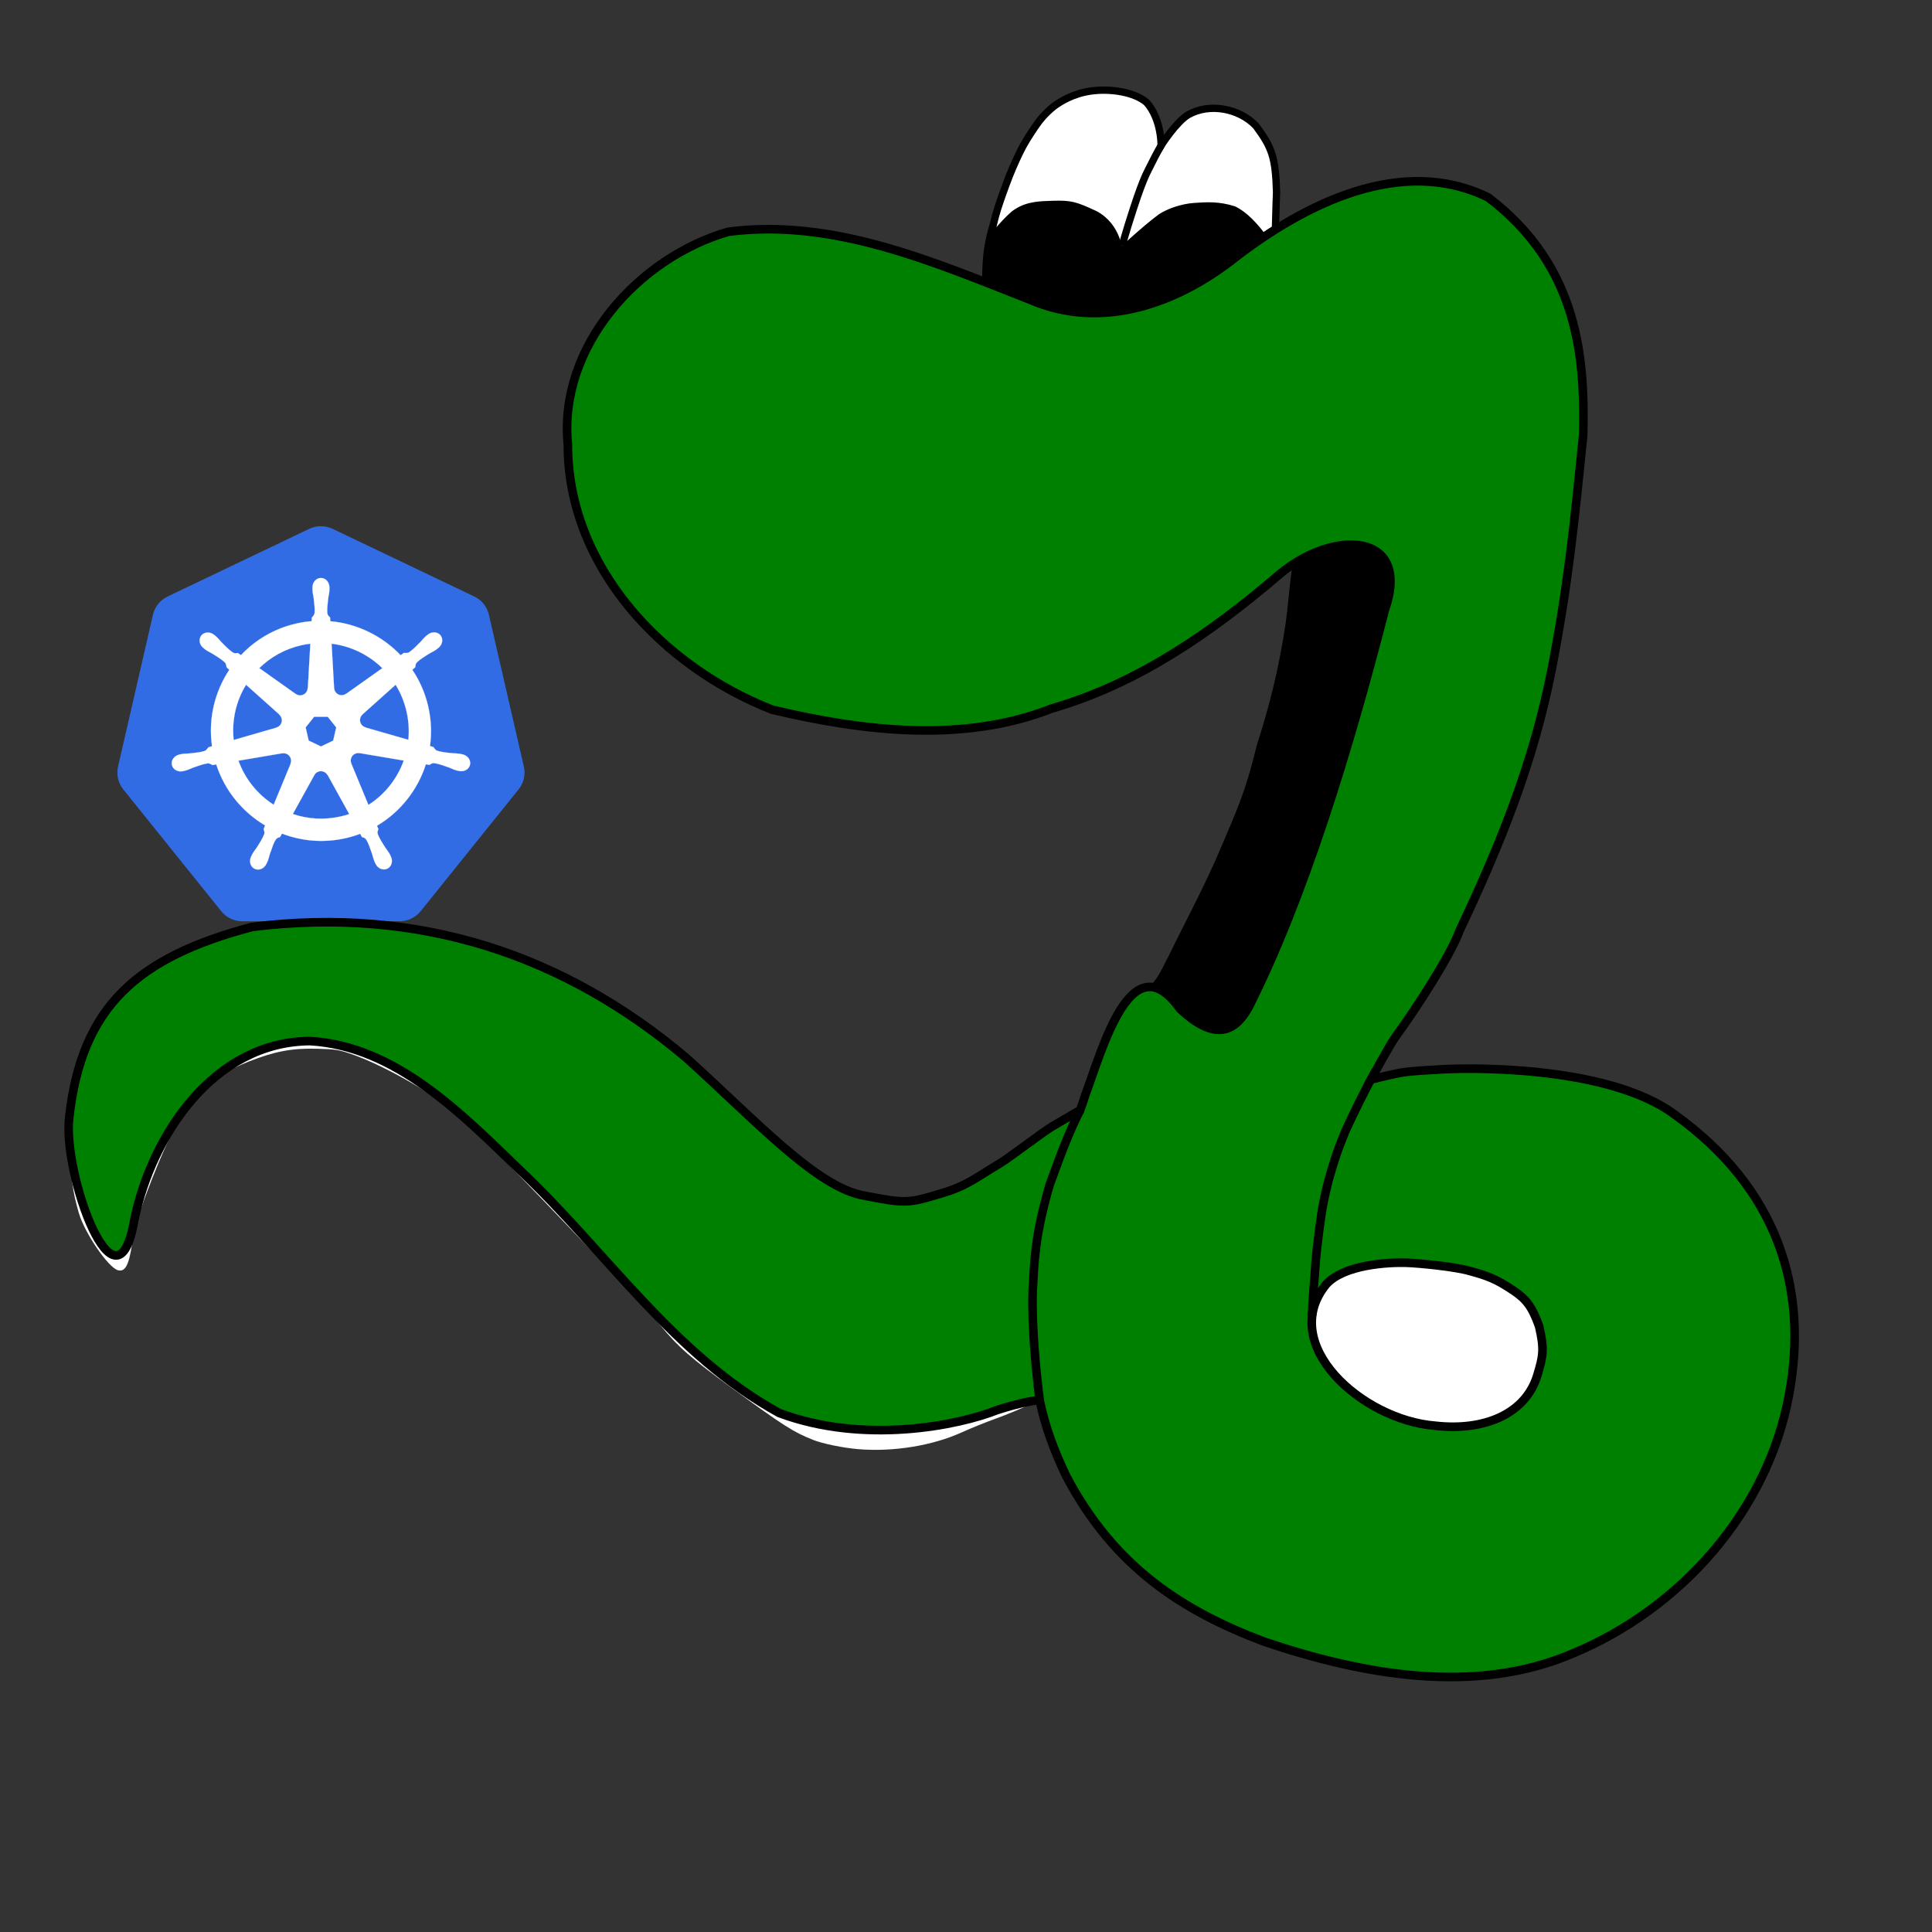 <?xml version="1.0" encoding="UTF-8" standalone="no"?>
<!-- Created using Karbon, part of Calligra: http://www.calligra.org/karbon -->

<svg
   xmlns:dc="http://purl.org/dc/elements/1.1/"
   xmlns:cc="http://creativecommons.org/ns#"
   xmlns:rdf="http://www.w3.org/1999/02/22-rdf-syntax-ns#"
   xmlns:svg="http://www.w3.org/2000/svg"
   xmlns="http://www.w3.org/2000/svg"
   xmlns:sodipodi="http://sodipodi.sourceforge.net/DTD/sodipodi-0.dtd"
   xmlns:inkscape="http://www.inkscape.org/namespaces/inkscape"
   width="595.277pt"
   height="595.277pt"
   version="1.1"
   id="svg25"
   sodipodi:docname="aiokubernetes2.svg"
   inkscape:version="0.92.3 (2405546, 2018-03-11)">
  <rect width="100%" height="100%" fill="#333333" stroke="none"/>
  <sodipodi:namedview
     pagecolor="#ffffff"
     bordercolor="#666666"
     borderopacity="1"
     objecttolerance="10"
     gridtolerance="10"
     guidetolerance="10"
     inkscape:pageopacity="0"
     inkscape:pageshadow="2"
     inkscape:window-width="3840"
     inkscape:window-height="2001"
     id="namedview27"
     showgrid="false"
     inkscape:zoom="2.3787246"
     inkscape:cx="638.75868"
     inkscape:cy="334.56759"
     inkscape:window-x="0"
     inkscape:window-y="0"
     inkscape:window-maximized="1"
     inkscape:current-layer="layer6" />
  <defs
     id="defs2" />
  <g
     inkscape:groupmode="layer"
     id="layer2"
     inkscape:label="Eyes"
     style="display:inline"
     sodipodi:insensitive="true">
    <path
       style="fill:#000000;stroke:#000000;stroke-width:3;stroke-linecap:butt;stroke-linejoin:miter;stroke-miterlimit:4;stroke-dasharray:none;stroke-opacity:1"
       d="m 405.049,117.815 c -0.342,-12.183 0.846,-25.142 8.19,-35.476 4.619,-8.69 19.715,-8.063 30.056,-9.548 12.923,-1.654 25.306,-1.254 39.057,-1.751 6.658,0.36 13.359,1.073 19.693,3.196 6.631,2.337 9.697,3.202 15.841,6.121 2.34,1.347 6.106,3.912 6.106,3.912 0,0 -0.11,5.953 -1.985,11.24 -3.744,12.66 -6.132,19.534 -9.297,28.424 -9.593,8 -40.537,12.988 -55.283,13.428 -30.661,-1.901 -49.07,-11.625 -52.378,-19.548 z"
       id="path4587"
       inkscape:connector-curvature="0"
       sodipodi:nodetypes="ccccccccccc" />
    <path
       style="fill:#ffffff;fill-opacity:1;stroke:#000000;stroke-width:3;stroke-linecap:butt;stroke-linejoin:miter;stroke-miterlimit:4;stroke-dasharray:none;stroke-opacity:1"
       d="m 406.728,98.713 c 0,0 0.832,-4.747 2.187,-9.773 1.029,-3.816 2.669,-8.415 4.468,-13.309 1.63,-4.435 3.569,-8.949 5.602,-13.135 1.725,-3.55 3.63,-6.485 5.964,-9.986 2.071,-3.108 4.269,-5.775 7.778,-8.667 2.83,-2.152 8.179,-5.455 15.534,-6.464 7.781,-1.068 17.639,0.334 22.799,4.713 6.167,6.963 5.947,17.685 5.947,17.685 0,0 6.112,-9.632 11.134,-12.641 8.79,-4.974 20.924,-2.63 27.828,4.569 6.562,8.885 8.038,12.8 8.467,27.253 -0.154,2.003 -0.74,25.972 -0.74,25.972 0,0 -7.928,-14.477 -16.831,-18.739 -6.346,-2.036 -11.256,-1.648 -16.198,-1.325 -5.021,0.328 -10.573,2.322 -13.718,4.402 -7.166,5.314 -17.14,14.778 -17.14,14.778 0,0 -0.513,-11.073 -10.131,-16.034 -8.059,-3.718 -9.714,-4.244 -17.107,-4.034 -5.504,0.157 -10.319,0.31 -14.841,3.273 -3.037,1.693 -11,11.463 -11,11.463 z"
       id="path33"
       inkscape:connector-curvature="0"
       sodipodi:nodetypes="csssscscccccccscccscc" />
    <path
       style="fill:none;stroke:#000000;stroke-width:3;stroke-linecap:butt;stroke-linejoin:miter;stroke-miterlimit:4;stroke-dasharray:none;stroke-opacity:1"
       d="m 477.007,59.776 c -1.986,3.459 -3.049,5.578 -5.771,11.032 -0.875,1.756 -2.198,4.907 -4.035,10.209 -1.606,4.637 -6.063,18.503 -6.056,19.906"
       id="path4672"
       inkscape:connector-curvature="0"
       sodipodi:nodetypes="ccsc" />
  </g>
  <g
     inkscape:groupmode="layer"
     id="layer6"
     inkscape:label="Body">
    <g
       transform="translate(1.446,0.006)"
       id="layer3">
      <path
         id="path5538"
         transform="matrix(3.543,0,0,3.543,475.109,185.292)"
         stroke-miterlimit="2"
         d="M 1.065,58.727 C 3.212,54.301 5.369,50.375 7.222,45.956 8.85,42.058 9.995,39.819 11.328,34.217 12.841,29.515 13.866,25.432 14.664,20.24 15.204,16.474 15.198,13.221 16.288,9.704 17.122,6.019 18.9,2.291 22.344,0.409 33.347,-2.29 34.805,8.982 34.456,16.243 35.684,25.582 15.308,89.898 1.717,77.393 -1.261,74.571 0.638,69.914 0.19,66.284 l -1.51,-4.018 c 1.249,-0.893 1.735,-2.41 2.385,-3.54 z"
         inkscape:connector-curvature="0"
         style="fill:#000000;stroke:#000000;stroke-width:0.265;stroke-linecap:butt;stroke-linejoin:miter;stroke-miterlimit:2"
         sodipodi:nodetypes="ccccccccccc" />
    </g>
    <g
       transform="translate(1.446,0.006)"
       id="layer1">
      <path
         id="path3808"
         transform="matrix(0.938,0,0,0.938,0,-308.268)"
         d=""
         inkscape:connector-curvature="0"
         style="fill:#000000" />
      <path
         id="path3810"
         transform="matrix(0.938,0,0,0.938,0,-308.268)"
         d=""
         inkscape:connector-curvature="0"
         style="fill:#000000" />
      <path
         id="path3806"
         transform="matrix(3.543,0,0,3.543,526.4,363.582)"
         d="M 0,0.116 C 0.001,0.004 0.017,-0.033 0.034,0.032 0.051,0.098 0.05,0.189 0.032,0.235 0.013,0.281 -8e-4,0.227 6e-4,0.116 Z"
         inkscape:connector-curvature="0"
         style="fill:#000000" />
      <g
         id="layer1-6"
         transform="translate(45.429,214.831)"
         style="fill:none">
        <g
           id="g3052"
           style="fill:none">
          <path
             id="path3055"
             transform="matrix(0.238,0,0,0.238,1.337,1.339)"
             stroke-miterlimit="4"
             d="M 348.987,0.06 C 342.773,0.373 336.685,1.914 331.08,4.591 L 86.737,121.341 c -12.811,6.118 -22.116,17.689 -25.281,31.438 L 1.174,415.029 c -2.812,12.207 -0.524,25.024 6.344,35.531 0.824,1.272 1.711,2.502 2.656,3.688 L 179.299,664.529 c 8.868,11.022 22.314,17.44 36.531,17.437 l 271.219,-0.062 c 14.213,0.01 27.657,-6.396 36.531,-17.406 L 692.643,454.185 c 8.873,-11.028 12.197,-25.464 9.031,-39.219 l -60.375,-262.25 c -3.165,-13.748 -12.47,-25.319 -25.281,-31.437 L 371.643,4.591 c -7.05,-3.368 -14.841,-4.926 -22.656,-4.531 z"
             inkscape:connector-curvature="0"
             style="fill:#326ce5;stroke:#ffffff;stroke-width:0;stroke-linecap:butt;stroke-linejoin:miter;stroke-miterlimit:4" />
          <path
             id="path3059"
             transform="matrix(0.238,0,0,0.238,23.666,22.6)"
             stroke-miterlimit="4"
             d="M 257.615,6.92963e-8 C 249.538,8.20069e-4 242.989,7.276 242.99,16.25 c 0,0.138 0.028,0.269 0.031,0.406 -0.012,1.219 -0.071,2.688 -0.031,3.75 0.193,5.176 1.321,9.137 2,13.906 1.23,10.207 2.261,18.667 1.625,26.531 -0.619,2.965 -2.803,5.677 -4.75,7.562 l -0.344,6.188 c -8.777,0.727 -17.612,2.059 -26.437,4.062 -37.975,8.622 -70.67,28.183 -95.563,54.594 -1.615,-1.102 -4.441,-3.129 -5.281,-3.75 -2.611,0.353 -5.25,1.158 -8.688,-0.844 -6.545,-4.405 -12.505,-10.487 -19.718,-17.812 -3.305,-3.504 -5.698,-6.841 -9.625,-10.219 -0.892,-0.767 -2.253,-1.804 -3.25,-2.594 -3.07,-2.448 -6.691,-3.724 -10.188,-3.844 -4.496,-0.154 -8.824,1.604 -11.656,5.156 -5.035,6.315 -3.423,15.968 3.594,21.562 0.071,0.057 0.147,0.101 0.219,0.157 0.964,0.781 2.145,1.783 3.031,2.437 4.167,3.077 7.973,4.651 12.125,7.094 8.747,5.402 15.998,9.881 21.75,15.281 2.246,2.394 2.639,6.613 2.938,8.438 l 4.688,4.187 C 74.365,196.264 62.752,242.909 69.615,290.438 l -6.125,1.781 c -1.614,2.084 -3.895,5.364 -6.281,6.344 -7.525,2.37 -15.994,3.24 -26.219,4.312 -4.8,0.399 -8.942,0.161 -14.031,1.125 -1.12,0.212 -2.681,0.619 -3.906,0.906 -0.043,0.009 -0.082,0.022 -0.125,0.031 -0.067,0.016 -0.155,0.048 -0.219,0.063 -8.62,2.083 -14.158,10.006 -12.375,17.812 1.783,7.809 10.203,12.557 18.875,10.688 0.063,-0.014 0.153,-0.017 0.219,-0.031 0.098,-0.023 0.184,-0.07 0.281,-0.094 1.209,-0.265 2.724,-0.561 3.781,-0.844 5.003,-1.339 8.627,-3.308 13.125,-5.031 9.677,-3.471 17.692,-6.37 25.5,-7.5 3.261,-0.255 6.697,2.012 8.406,2.969 l 6.375,-1.094 C 91.566,367.358 122.31,404.12 161.24,427.188 l -2.656,6.375 c 0.957,2.475 2.013,5.824 1.3,8.269 -2.839,7.361 -7.701,15.131 -13.238,23.793 -2.681,4.002 -5.424,7.108 -7.844,11.688 -0.578,1.095 -1.316,2.779 -1.875,3.937 -3.758,8.042 -1.001,17.305 6.219,20.781 7.266,3.498 16.285,-0.191 20.188,-8.25 0.006,-0.011 0.025,-0.019 0.031,-0.031 0.004,-0.009 -0.004,-0.022 0,-0.031 0.556,-1.143 1.343,-2.644 1.812,-3.719 2.073,-4.747 2.762,-8.815 4.219,-13.406 3.87,-9.72 5.996,-19.919 11.323,-26.274 1.458,-1.74 3.837,-2.41 6.302,-3.07 l 3.313,-6 c 33.938,13.027 71.926,16.523 109.875,7.906 8.657,-1.965 17.014,-4.509 25.093,-7.562 0.931,1.651 2.662,4.826 3.125,5.625 2.506,0.815 5.241,1.236 7.469,4.531 3.986,6.809 6.711,14.864 10.031,24.594 1.458,4.591 2.178,8.659 4.25,13.406 0.473,1.082 1.256,2.605 1.813,3.75 3.895,8.085 12.942,11.787 20.219,8.281 7.219,-3.477 9.979,-12.739 6.218,-20.781 -0.558,-1.158 -1.327,-2.841 -1.906,-3.937 -2.419,-4.58 -5.163,-7.655 -7.844,-11.657 -5.537,-8.662 -10.129,-15.857 -12.968,-23.218 -1.187,-3.797 0.2,-6.158 1.125,-8.625 -0.554,-0.635 -1.739,-4.22 -2.438,-5.907 40.458,-23.888 70.299,-62.021 84.313,-106.062 1.892,0.297 5.181,0.879 6.25,1.094 2.199,-1.451 4.222,-3.344 8.187,-3.032 7.808,1.13 15.823,4.03 25.5,7.5 4.498,1.723 8.122,3.724 13.125,5.063 1.058,0.283 2.573,0.547 3.781,0.812 0.098,0.024 0.184,0.072 0.282,0.094 0.065,0.015 0.156,0.017 0.218,0.031 8.673,1.867 17.094,-2.878 18.875,-10.687 1.781,-7.807 -3.754,-15.732 -12.375,-17.813 -1.254,-0.285 -3.032,-0.769 -4.25,-1 -5.089,-0.963 -9.231,-0.726 -14.031,-1.125 -10.224,-1.071 -18.693,-1.942 -26.219,-4.312 -3.068,-1.19 -5.251,-4.841 -6.312,-6.344 l -5.906,-1.719 c 3.062,-22.154 2.236,-45.211 -3.063,-68.281 -5.348,-23.285 -14.8,-44.581 -27.406,-63.344 1.515,-1.377 4.376,-3.911 5.187,-4.656 0.238,-2.624 0.034,-5.375 2.75,-8.281 5.752,-5.401 13.004,-9.879 21.75,-15.281 4.152,-2.443 7.99,-4.017 12.157,-7.094 0.942,-0.696 2.229,-1.798 3.218,-2.594 7.016,-5.596 8.631,-15.248 3.594,-21.562 -5.037,-6.314 -14.797,-6.909 -21.812,-1.312 -0.999,0.791 -2.354,1.823 -3.25,2.594 -3.927,3.378 -6.352,6.714 -9.657,10.219 -7.212,7.326 -13.174,13.437 -19.718,17.843 -2.836,1.651 -6.99,1.08 -8.875,0.969 l -5.563,3.969 C 363.427,100.083 320.241,78.818 273.74,74.688 c -0.13,-1.949 -0.3,-5.471 -0.344,-6.531 -1.903,-1.822 -4.203,-3.377 -4.781,-7.312 -0.636,-7.864 0.426,-16.325 1.656,-26.531 0.679,-4.769 1.808,-8.73 2,-13.906 0.044,-1.177 -0.026,-2.884 -0.031,-4.156 C 272.239,7.276 265.692,-8.19931e-4 257.615,6.92963e-8 Z M 239.303,113.438 l -4.344,76.718 -0.313,0.157 c -0.291,6.863 -5.94,12.343 -12.875,12.343 -2.841,0 -5.463,-0.912 -7.593,-2.468 l -0.125,0.062 -62.907,-44.594 c 19.334,-19.011 44.063,-33.06 72.563,-39.531 5.206,-1.182 10.409,-2.059 15.594,-2.687 z m 36.656,0 c 33.273,4.092 64.045,19.158 87.625,42.25 l -62.5,44.312 -0.219,-0.094 c -5.547,4.052 -13.363,3.047 -17.687,-2.375 -1.772,-2.221 -2.701,-4.832 -2.813,-7.468 l -0.062,-0.032 z m -147.625,70.875 57.437,51.375 -0.062,0.312 c 5.184,4.507 5.949,12.328 1.625,17.75 -1.771,2.221 -4.142,3.711 -6.688,4.406 l -0.062,0.25 -73.625,21.25 c -3.748,-34.265 4.328,-67.573 21.375,-95.343 z m 258.156,0.031 c 8.534,13.832 14.997,29.282 18.844,46.031 3.801,16.548 4.755,33.067 3.187,49.031 l -74,-21.312 -0.062,-0.313 c -6.627,-1.811 -10.699,-8.551 -9.156,-15.312 0.632,-2.77 2.102,-5.113 4.093,-6.844 l -0.031,-0.156 z m -140.656,55.312 h 23.531 l 14.625,18.281 -5.25,22.813 -21.125,10.156 -21.187,-10.187 -5.25,-22.813 z m 75.437,62.563 c 1,-0.051 1.996,0.039 2.969,0.218 l 0.125,-0.156 76.156,12.875 c -11.145,31.313 -32.473,58.44 -60.968,76.594 l -29.563,-71.406 0.094,-0.125 c -2.716,-6.31 0.002,-13.71 6.25,-16.719 1.599,-0.77 3.271,-1.197 4.937,-1.281 z m -127.906,0.312 c 5.812,0.082 11.025,4.115 12.375,10.031 0.632,2.77 0.325,5.514 -0.719,7.938 l 0.219,0.281 -29.25,70.688 C 148.643,373.92 126.861,347.645 115.209,315.406 l 75.5,-12.812 0.125,0.156 c 0.844,-0.155 1.701,-0.23 2.531,-0.219 z m 63.781,30.969 c 2.025,-0.074 4.079,0.341 6.032,1.281 2.559,1.233 4.536,3.173 5.781,5.5 h 0.281 l 37.219,67.25 c -4.831,1.619 -9.796,3.003 -14.875,4.157 -28.465,6.462 -56.839,4.504 -82.531,-4.25 l 37.125,-67.125 h 0.062 c 2.228,-4.165 6.452,-6.649 10.906,-6.813 z"
             inkscape:connector-curvature="0"
             style="fill:#ffffff;stroke:#ffffff;stroke-width:0.25;stroke-linecap:butt;stroke-linejoin:miter;stroke-miterlimit:4" />
        </g>
      </g>
      <path
         id="path4080"
         transform="matrix(3.543,0,0,3.543,27.536,382.52)"
         d="M 91.312,60.065 C 89.583,59.919 87.215,59.433 86.12,58.998 83.811,58.081 82.737,57.398 76.841,53.097 71.856,49.462 70.478,48.252 68.3,45.603 67.389,44.495 65.607,42.507 64.341,41.185 63.074,39.863 59.72,36.354 56.888,33.386 50.477,26.668 45.952,22.143 44.309,20.808 41.374,18.421 36.002,15.429 32.514,14.239 c -1.424,-0.486 -1.81,-0.545 -3.909,-0.601 -2.931,-0.078 -4.911,0.293 -7.949,1.488 -2.501,0.984 -4.099,2.079 -5.841,4.002 -2.189,2.417 -3.326,4.443 -5.303,9.447 C 8.059,32.251 7.429,34.291 7.132,36.276 6.765,38.732 6.339,39.531 5.506,39.322 4.395,39.043 1.636,35.015 0.962,32.687 0.203,30.07 0.01,28.513 0.005,24.997 L 0,21.671 0.737,19.511 C 2.49,14.377 6.011,8.515 9.39,5.105 10.462,4.023 10.915,3.709 12.554,2.909 14.676,1.873 17.307,0.949 19.207,0.57 21.005,0.212 27.496,-0.1 30.434,0.03 36.003,0.277 43.23,1.096 47.497,1.964 c 3.115,0.633 8.247,2.612 11.696,4.508 4.224,2.323 7.338,4.67 13.611,10.258 2.129,1.896 4.394,3.899 5.035,4.451 0.64,0.552 2.437,2.277 3.992,3.834 4.622,4.628 9.117,7.716 12.558,8.627 1.448,0.383 5.429,0.528 7.12,0.258 0.704,-0.112 1.953,-0.465 2.777,-0.783 0.823,-0.319 2.994,-1.104 4.823,-1.745 1.83,-0.641 4.062,-1.466 4.959,-1.833 0.898,-0.367 1.662,-0.638 1.698,-0.603 0.035,0.036 -0.077,0.616 -0.25,1.289 -0.173,0.673 -0.436,2.13 -0.585,3.237 -0.148,1.107 -0.376,2.5 -0.507,3.094 -0.207,0.939 -0.904,6.438 -1.161,9.148 -0.047,0.503 -0.159,1.364 -0.248,1.913 -0.568,3.501 -0.678,4.441 -0.644,5.485 l 0.038,1.169 -1.4,0.706 c -0.771,0.388 -2.413,1.071 -3.65,1.518 -1.237,0.447 -3.015,1.164 -3.952,1.593 -3.435,1.575 -7.998,2.32 -12.095,1.976 z"
         inkscape:connector-curvature="0"
         style="fill:#ffffff" />
      <path
         style="fill:#008000;stroke:#000000;stroke-width:3.543;stroke-linecap:butt;stroke-linejoin:miter;stroke-miterlimit:4"
         d="m 408.211,579.267 c -15.962,6.353 -54.746,14.241 -89.546,1.216 -43.414,-23.828 -70.952,-66.164 -106.257,-99.536 -24.076,-23.235 -51.244,-51.273 -86.551,-53.26 -39.39,0.269 -64.831,38.465 -72.131,73.454 -7.278,42.52 -29.529,-18.971 -26.73,-42.052 5.079,-45.686 27.952,-65.748 75.067,-78.284 68.883,-8.578 128.276,11.502 178.255,53.641 28.383,25.481 53.745,53.544 73.487,56.781 17.066,3.312 17.879,3.171 32.104,-1.148 10.08,-3.061 13.706,-6.357 23.569,-12.243 3.752,-2.239 17.627,-12.918 21.565,-15.203 10.37,-6.111 11.21,-6.505 11.21,-6.505 0,0 0.992,-2.436 2.067,-6.011 7.146,-19.161 19.006,-63.595 38.943,-35.742 15.77,14.906 23.537,7.879 28.255,-0.552 22.411,-44.393 41.083,-105.259 55.934,-163.179 11.287,-32.006 -20.962,-33.585 -43.508,-14.5 -27.708,23.685 -57.875,44.692 -93.253,54.906 -36.488,14.358 -77.703,9.338 -114.897,0.502 -44.788,-17.525 -84.004,-58.544 -83.959,-109.006 -3.918,-40.233 29.083,-76.727 65.959,-87.348 43.542,-5.592 84.627,12.585 124.097,28.003 29.36,12.699 60.443,1.416 84.138,-17.418 28.617,-21.986 68.301,-42.178 103.921,-24.666 37.492,28.45 39.731,66.779 39,97.756 -3.553,35.043 -6.163,61.463 -12.947,96.183 -7.444,38.1 -21.096,71.889 -37.842,107.291 -3.444,9.691 -17.577,31.672 -26.054,43.235 -2.71,3.697 -10.298,17.879 -10.298,17.879 0,0 10.077,-2.501 13.282,-2.947 2.877,-0.4 8.558,-0.852 12.586,-0.997 11.213,-1.032 70.965,-2.399 98.8,18.31 42.153,30.224 55.246,71.319 47.027,115.244 -8.77,47.662 -44.481,87.876 -88.882,106.221 -40.168,17.267 -86.623,8.661 -126.627,-4.838 -33.629,-12.689 -61.778,-30.648 -81.53,-68.29 -5.258,-11.084 -8.568,-20.434 -10.727,-30.595 -0.191,-0.897 -1.759,-0.244 -1.759,-0.244 0,0 -6.528,0.908 -15.768,3.943 z"
         id="path4084"
         inkscape:connector-curvature="0"
         sodipodi:nodetypes="cccccccccsscccccccccccccccscscsccccccscc" />
      <path
         id="path3828"
         transform="matrix(3.543,0,0,3.543,537.445,518.727)"
         stroke-miterlimit="4"
         d="m 10.948,0.008 c 1.439,0.043 5.663,0.449 7.407,0.962 2.036,0.554 3.051,0.93 5.046,2.273 1.477,0.995 2.148,1.86 2.96,4.121 0.625,2.684 0.473,3.445 -0.2,5.681 C 24.826,17.486 20.09,19.562 14.306,18.905 5.818,18.237 -3.993,9.45 1.683,2.503 3.743,0.211 8.879,-0.054 10.948,0.008 Z"
         inkscape:connector-curvature="0"
         style="fill:#ffffff;stroke:#000000;stroke-width:1;stroke-linecap:butt;stroke-linejoin:miter;stroke-miterlimit:4"
         sodipodi:nodetypes="ccscsccc" />
      <path
         id="path5520"
         transform="matrix(3.543,0,0,3.543,537.559,445.791)"
         stroke-miterlimit="4"
         d="M 7.363,-1.63 C 6.335,0.154 4.745,3.404 3.89,5.271 2.839,7.81 2.605,8.692 1.921,10.999 1.408,13.122 1.249,13.676 0.835,16.762 0.655,18.231 0.47,19.659 0.378,21.094 0.25,23.091 0.048,24.908 0.023,26.443 c -0.017,0.568 -0.041,-0.567 0,0"
         inkscape:connector-curvature="0"
         style="fill:none;stroke:#000000;stroke-width:1;stroke-linecap:butt;stroke-linejoin:miter;stroke-miterlimit:4"
         sodipodi:nodetypes="ccccscc" />
      <path
         id="path5527"
         transform="matrix(3.543,0,0,3.543,422.526,480.543)"
         stroke-miterlimit="4"
         d="M 5.568,-6.891 C 4.386,-4.483 3.75,-2.969 2.052,1.73 0.283,7.738 0.261,10.879 0.078,14.056 c -0.142,3.974 0.413,9.698 0.828,12.762"
         inkscape:connector-curvature="0"
         style="fill:none;stroke:#000000;stroke-width:1;stroke-linecap:butt;stroke-linejoin:miter;stroke-miterlimit:4"
         sodipodi:nodetypes="cccc" />
    </g>
  </g>
</svg>
